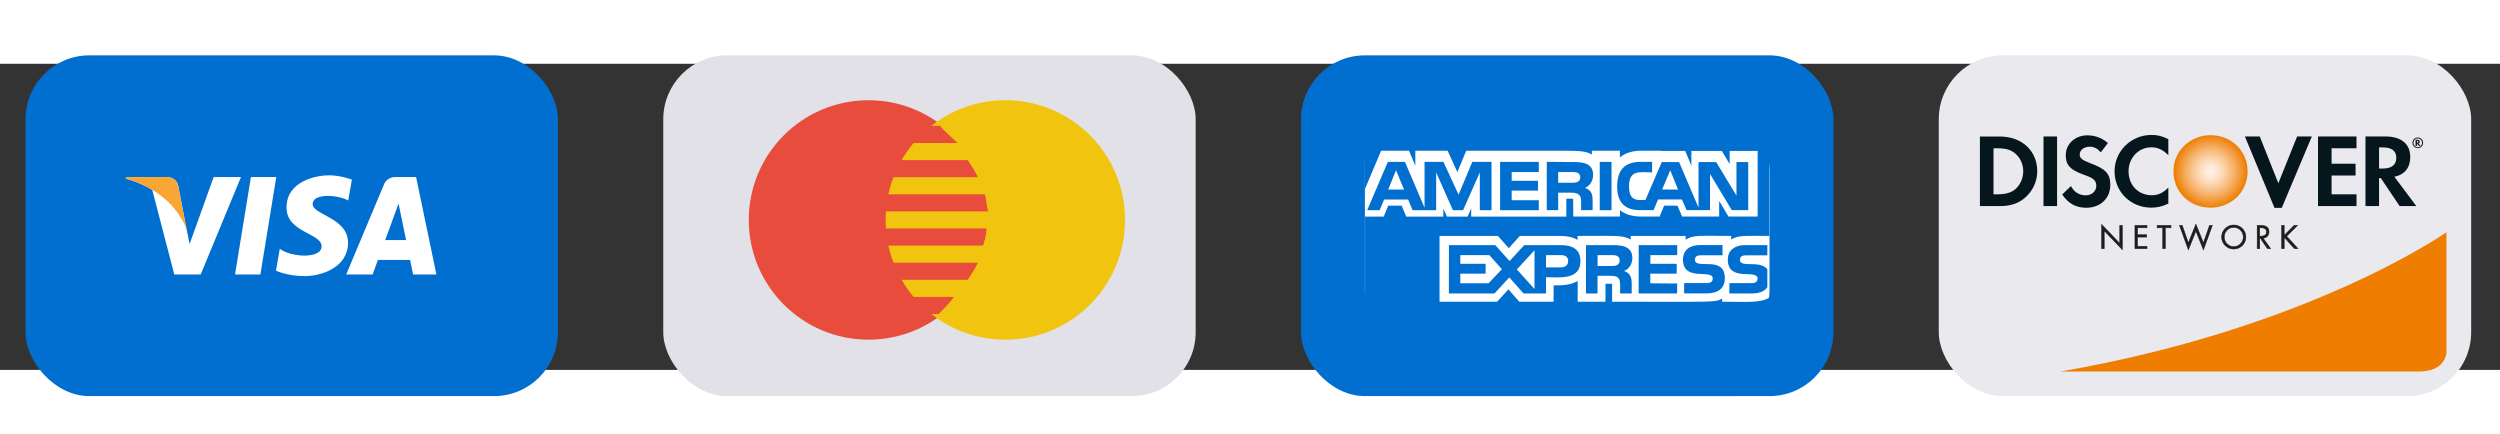 <svg xmlns="http://www.w3.org/2000/svg" width="98" height="17" viewBox="14 53 98 12" fill="none" style="&#10;">
<rect x="14" y="53" width="98" height="12" fill="#333333" stroke="none"/>
<rect x="15" y="52.67" width="20.87" height="13.357" rx="2.504" fill="#016FD0"/>
<path fill-rule="evenodd" clip-rule="evenodd" d="M24.207 61.259H23.213L23.836 57.44H24.83L24.207 61.259Z" fill="white"/>
<path fill-rule="evenodd" clip-rule="evenodd" d="M22.376 57.44L21.432 60.066L21.317 59.501L20.985 57.784C20.985 57.784 20.943 57.44 20.511 57.44H18.947L18.928 57.505C18.928 57.505 19.406 57.605 19.968 57.941L20.832 61.259H21.868L23.446 57.44H22.376Z" fill="white"/>
<path fill-rule="evenodd" clip-rule="evenodd" d="M30.193 61.259H31.107L30.311 57.44H29.513C29.142 57.44 29.054 57.727 29.054 57.727L27.571 61.259H28.607L28.813 60.69H30.078L30.193 61.259ZM29.1 59.91L29.623 58.48L29.918 59.91H29.1Z" fill="white"/>
<path fill-rule="evenodd" clip-rule="evenodd" d="M27.651 58.358L27.793 57.54C27.793 57.54 27.353 57.372 26.898 57.372C26.405 57.372 25.232 57.589 25.232 58.637C25.232 59.623 26.607 59.635 26.607 60.154C26.607 60.671 25.373 60.579 24.968 60.25L24.819 61.11C24.819 61.11 25.262 61.324 25.942 61.324C26.619 61.324 27.643 60.973 27.643 60.017C27.643 59.027 26.256 58.931 26.256 58.499C26.256 58.071 27.223 58.125 27.651 58.358Z" fill="white"/>
<path fill-rule="evenodd" clip-rule="evenodd" d="M21.317 59.501L20.985 57.784C20.985 57.784 20.943 57.44 20.511 57.44H18.947L18.928 57.505C18.928 57.505 19.681 57.662 20.404 58.247C21.092 58.805 21.317 59.501 21.317 59.501Z" fill="#FAA634"/>
<rect x="65" y="52.67" width="20.87" height="13.357" rx="2.504" fill="#016FD0"/>
<path d="M67.504 56.91C67.504 55.501 68.666 54.37 70.075 54.407L80.927 54.693C82.284 54.728 83.365 55.839 83.365 57.196V61.852C83.365 63.235 82.244 64.357 80.861 64.357H70.009C68.626 64.357 67.504 63.235 67.504 61.852V56.91Z" fill="white"/>
<path d="M81.507 62.328V62.203C81.21 62.359 81.4 62.328 77.195 62.328C77.195 61.624 77.198 61.66 77.195 61.624C77.148 61.621 77.107 61.621 76.936 61.621C76.936 62.121 76.933 61.811 76.933 62.328H75.844C75.844 61.99 75.846 61.901 75.846 61.512C75.571 61.68 75.219 61.691 74.902 61.685C74.902 62.096 74.9 61.917 74.9 62.328H73.554C73.413 62.169 73.479 62.242 73.13 61.842C73.042 61.94 72.778 62.23 72.687 62.328H70.43V59.748H72.717C72.855 59.905 72.794 59.835 73.144 60.229C73.232 60.131 73.479 59.855 73.576 59.748H75.172C75.442 59.748 75.667 59.802 75.841 59.905V59.748C77.335 59.748 77.611 59.709 77.924 59.891V59.748H80.076V59.894C80.39 59.701 80.616 59.748 81.863 59.748V59.888C82.146 59.723 82.319 59.743 83.357 59.748V54.846C83.357 54.105 82.765 53.504 82.036 53.504H68.825C68.096 53.504 67.504 54.105 67.504 54.846V57.915C67.763 57.303 68.047 56.629 68.14 56.408H69.233C69.351 56.691 69.277 56.512 69.481 56.998V56.408H70.746C70.826 56.582 71.052 57.079 71.129 57.247C71.289 56.867 71.407 56.579 71.476 56.408H74.311C74.311 56.406 74.627 56.408 74.63 56.408C75.833 56.414 76.105 56.386 76.402 56.557V56.408H77.5V56.668C77.71 56.498 77.993 56.408 78.345 56.408H79.105C79.105 56.422 79.157 56.417 79.168 56.417H80.06C80.176 56.691 80.132 56.584 80.302 56.993V56.417H81.494C81.629 56.64 81.466 56.367 81.802 56.931V56.417H82.9V58.988H81.755C81.607 58.737 81.717 58.927 81.392 58.376V58.988H79.939C79.763 58.575 79.936 58.98 79.757 58.561H79.234C79.119 58.84 79.174 58.706 79.058 58.988H78.32C77.982 58.988 77.707 58.904 77.503 58.739V58.988H75.673C75.665 58.6 75.67 58.295 75.67 58.295C75.621 58.287 75.576 58.289 75.4 58.289V58.991H71.671V58.672C71.602 58.829 71.597 58.837 71.531 58.991H70.719C70.609 58.742 70.639 58.812 70.579 58.672V58.991H69.123C69.007 58.709 69.062 58.843 68.947 58.563H68.418C68.302 58.843 68.358 58.709 68.242 58.991H67.51V64.684C67.51 65.425 68.102 66.026 68.831 66.026H82.044C82.773 66.026 83.365 65.425 83.365 64.684V62.158C83.016 62.39 82.465 62.328 81.507 62.328Z" fill="#016FD0"/>
<path d="M77.172 56.846H76.71V58.74H77.172V56.846Z" fill="#016FD0"/>
<path d="M76.45 57.355C76.45 56.907 76.065 56.852 75.701 56.852L74.633 56.844V58.738H75.081V58.052H75.573C76.076 58.052 75.969 58.333 75.977 58.738H76.431V58.369C76.431 58.117 76.39 57.956 76.13 57.866C76.333 57.784 76.453 57.574 76.45 57.355ZM75.647 57.664H75.081V57.245H75.655C75.794 57.245 75.947 57.273 75.947 57.448C75.947 57.628 75.802 57.664 75.647 57.664Z" fill="#016FD0"/>
<path d="M74.321 57.245V56.846H72.804V58.74H74.321V58.349H73.258V57.972H74.291V57.587H73.258V57.245H74.321Z" fill="#016FD0"/>
<path d="M72.468 58.74V56.846H71.714L71.176 58.131L70.582 56.846H69.842V58.642L69.074 56.846H68.404L67.593 58.74H68.082L68.257 58.322H69.2L69.374 58.74H70.298V57.259L70.954 58.74H71.353L72.009 57.259V58.74H72.468ZM68.418 57.929L68.724 57.174L69.038 57.929H68.418Z" fill="#016FD0"/>
<path d="M75.19 60.11H73.75L73.176 60.733L72.616 60.11H70.798L70.796 62.004H72.583L73.165 61.375L73.723 62.004H74.603L74.605 61.367C75.122 61.367 75.953 61.492 75.953 60.73C75.953 60.257 75.617 60.11 75.19 60.11ZM72.353 61.605H71.244V61.227H72.236V60.842H71.244V60.5H72.383L72.873 61.053L72.353 61.605ZM74.152 61.829L73.46 61.061L74.152 60.312V61.829ZM75.185 60.981H74.605V60.5H75.193C75.346 60.5 75.472 60.563 75.472 60.73C75.472 60.905 75.346 60.981 75.185 60.981Z" fill="#016FD0"/>
<path d="M77.393 57.809C77.393 58.415 77.672 58.738 78.295 58.738H78.82L78.995 58.32H79.932L80.112 58.738H81.033V57.319L81.886 58.738H82.531V56.852H82.069V58.167L81.274 56.852H80.582V58.639L79.82 56.852H79.142L78.5 58.341H78.298C77.934 58.341 77.858 58.12 77.858 57.798C77.858 57.147 78.287 57.251 78.762 57.259V56.844H78.322C77.68 56.844 77.393 57.172 77.393 57.809ZM79.473 57.174L79.779 57.929H79.156L79.473 57.174Z" fill="#016FD0"/>
<path d="M80.899 61.596H80.019L80.017 62.001H80.897C81.301 62.001 81.613 61.848 81.613 61.4C81.613 60.492 80.44 61.094 80.44 60.681C80.44 60.528 80.574 60.506 80.692 60.506H81.522V60.107H80.615C80.265 60.107 79.973 60.287 79.973 60.673C79.973 61.575 81.14 61.014 81.14 61.422C81.137 61.569 81.011 61.596 80.899 61.596Z" fill="#016FD0"/>
<path d="M77.989 60.621C77.989 60.172 77.603 60.11 77.248 60.11H76.171L76.169 62.004H76.622L76.625 61.312H77.106C77.407 61.312 77.51 61.367 77.51 61.689L77.508 62.004H77.962L77.964 61.626C77.964 61.383 77.915 61.214 77.663 61.123C77.874 61.039 77.986 60.828 77.989 60.621ZM77.191 60.927H76.625V60.5H77.199C77.338 60.5 77.491 60.528 77.491 60.703C77.491 60.891 77.344 60.927 77.191 60.927Z" fill="#016FD0"/>
<path d="M79.746 60.5V60.11H78.237L78.235 62.004H79.743L79.746 61.613L78.691 61.605V61.227H79.727V60.842H78.694V60.5H79.746Z" fill="#016FD0"/>
<path d="M82.457 60.509H83.28V60.11H82.381C82.031 60.11 81.73 60.29 81.73 60.675C81.73 61.577 82.897 61.025 82.897 61.424C82.897 61.563 82.78 61.599 82.668 61.599H81.793L81.79 62.004H82.665C82.894 62.004 83.146 61.954 83.28 61.76V61.055C82.993 60.678 82.206 61.02 82.206 60.686C82.206 60.528 82.331 60.509 82.457 60.509Z" fill="#016FD0"/>
<rect x="40" y="52.67" width="20.87" height="13.357" rx="2.504" fill="#E1E1E7"/>
<path d="M48.045 63.815C50.637 63.815 52.738 61.714 52.738 59.122C52.738 56.53 50.637 54.429 48.045 54.429C45.453 54.429 43.352 56.53 43.352 59.122C43.352 61.714 45.453 63.815 48.045 63.815Z" fill="#E74C3C"/>
<path d="M53.409 63.815C56.001 63.815 58.102 61.714 58.102 59.122C58.102 56.53 56.001 54.429 53.409 54.429C50.817 54.429 48.716 56.53 48.716 59.122C48.716 61.714 50.817 63.815 53.409 63.815Z" fill="#F1C40F"/>
<path fill-rule="evenodd" clip-rule="evenodd" d="M51.934 56.776H48.179C48.045 56.977 47.911 57.178 47.777 57.446H52.336C52.202 57.178 52.068 56.977 51.934 56.776ZM50.861 55.435H49.319C49.118 55.636 48.917 55.837 48.716 56.105H51.532C51.263 55.837 50.995 55.636 50.861 55.435ZM52.604 58.117H47.576C47.509 58.318 47.442 58.586 47.442 58.787H52.738C52.671 58.586 52.671 58.318 52.604 58.117ZM48.179 61.469H51.934C52.068 61.268 52.202 61.066 52.336 60.798H47.777C47.911 61.066 48.045 61.268 48.179 61.469ZM47.509 60.128H52.537C52.604 59.927 52.671 59.659 52.671 59.457H47.375C47.442 59.659 47.442 59.927 47.509 60.128ZM49.252 62.81H50.794C50.995 62.608 51.196 62.407 51.397 62.139H48.581C48.85 62.407 49.118 62.608 49.252 62.81Z" fill="#E74C3C"/>
<rect x="90" y="52.67" width="20.87" height="13.357" rx="2.504" fill="#E9E9EE"/>
<path d="M109.901 64.364V59.603C109.901 59.603 104.554 63.375 94.762 65.065H108.83C109.432 65.046 109.783 64.85 109.901 64.364Z" fill="#EF7D00"/>
<path d="M100.655 55.799C99.852 55.799 99.2 56.427 99.2 57.201C99.2 58.025 99.824 58.64 100.655 58.64C101.466 58.64 102.106 58.016 102.106 57.217C102.106 56.423 101.471 55.799 100.655 55.799Z" fill="url(#paint0_radial)"/>
<path d="M92.395 55.851H91.613V58.579H92.391C92.804 58.579 93.103 58.481 93.365 58.264C93.675 58.007 93.86 57.618 93.86 57.216C93.86 56.411 93.258 55.851 92.395 55.851ZM93.017 57.9C92.849 58.052 92.633 58.117 92.288 58.117H92.145V56.313H92.288C92.633 56.313 92.841 56.374 93.017 56.534C93.201 56.697 93.311 56.951 93.311 57.212C93.311 57.475 93.201 57.737 93.017 57.9Z" fill="#05171D"/>
<path d="M94.637 55.85H94.105V58.578H94.637V55.85Z" fill="#05171D"/>
<path d="M95.938 56.897C95.619 56.778 95.525 56.7 95.525 56.554C95.525 56.382 95.692 56.251 95.922 56.251C96.081 56.251 96.212 56.316 96.352 56.471L96.629 56.108C96.4 55.907 96.126 55.805 95.827 55.805C95.345 55.805 94.977 56.14 94.977 56.586C94.977 56.962 95.148 57.154 95.648 57.335C95.856 57.408 95.963 57.457 96.016 57.491C96.122 57.56 96.176 57.658 96.176 57.772C96.176 57.994 95.999 58.157 95.762 58.157C95.508 58.157 95.304 58.03 95.181 57.793L94.838 58.125C95.083 58.484 95.377 58.644 95.783 58.644C96.335 58.644 96.724 58.276 96.724 57.748C96.724 57.314 96.544 57.118 95.938 56.897Z" fill="#05171D"/>
<path d="M96.891 57.216C96.891 58.018 97.521 58.64 98.332 58.64C98.561 58.64 98.757 58.595 98.999 58.481V57.854C98.786 58.067 98.597 58.153 98.356 58.153C97.82 58.153 97.439 57.764 97.439 57.212C97.439 56.688 97.832 56.275 98.332 56.275C98.585 56.275 98.778 56.365 98.999 56.582V55.956C98.766 55.837 98.573 55.789 98.344 55.789C97.538 55.789 96.891 56.423 96.891 57.216Z" fill="#05171D"/>
<path d="M103.311 57.683L102.582 55.85H102.001L103.16 58.648H103.446L104.624 55.85H104.047L103.311 57.683Z" fill="#05171D"/>
<path d="M104.866 58.578H106.375V58.117H105.398V57.38H106.338V56.918H105.398V56.312H106.375V55.85H104.866V58.578Z" fill="#05171D"/>
<path d="M108.482 56.655C108.482 56.144 108.131 55.85 107.517 55.85H106.727V58.578H107.259V57.482H107.329L108.065 58.578H108.72L107.86 57.429C108.261 57.347 108.482 57.073 108.482 56.655ZM107.414 57.106H107.259V56.279H107.423C107.755 56.279 107.935 56.419 107.935 56.684C107.935 56.958 107.755 57.106 107.414 57.106Z" fill="#05171D"/>
<path d="M108.857 56.053C108.857 56.006 108.825 55.98 108.767 55.98H108.689V56.22H108.746V56.127L108.814 56.22H108.885L108.805 56.121C108.839 56.112 108.857 56.087 108.857 56.053ZM108.757 56.086H108.746V56.024H108.757C108.786 56.024 108.8 56.034 108.8 56.054C108.8 56.075 108.785 56.086 108.757 56.086Z" fill="#1D1D1B"/>
<path d="M108.778 55.889C108.662 55.889 108.568 55.983 108.568 56.099C108.568 56.216 108.662 56.309 108.778 56.309C108.892 56.309 108.986 56.215 108.986 56.099C108.986 55.984 108.892 55.889 108.778 55.889ZM108.778 56.272C108.685 56.272 108.61 56.195 108.61 56.1C108.61 56.004 108.684 55.928 108.778 55.928C108.869 55.928 108.943 56.005 108.943 56.1C108.943 56.194 108.869 56.272 108.778 56.272Z" fill="#1D1D1B"/>
<path d="M96.383 59.295L97.095 60.041V59.334H97.196V60.288L96.485 59.544V60.247H96.383V59.295Z" fill="#1D1D1B"/>
<path d="M96.373 59.296V60.257H96.494C96.494 60.257 96.494 59.612 96.494 59.568C96.525 59.6 97.206 60.312 97.206 60.312V59.325H97.085C97.085 59.325 97.085 59.973 97.085 60.018C97.054 59.985 96.373 59.272 96.373 59.272V59.296ZM96.392 59.319C96.424 59.352 97.105 60.065 97.105 60.065C97.105 60.065 97.105 59.362 97.105 59.344C97.118 59.344 97.173 59.344 97.187 59.344C97.187 59.362 97.187 60.22 97.187 60.265C97.155 60.232 96.475 59.52 96.475 59.52C96.475 59.52 96.475 60.219 96.475 60.238C96.461 60.238 96.406 60.238 96.392 60.238C96.392 60.22 96.392 59.364 96.392 59.319Z" fill="#1D1D1B"/>
<path d="M97.689 59.334H98.162V59.429H97.791V59.7H98.151V59.794H97.791V60.153H98.162V60.247H97.689V59.334Z" fill="#1D1D1B"/>
<path d="M98.162 59.325H97.68V60.257H98.172V60.143C98.172 60.143 97.818 60.143 97.801 60.143C97.801 60.126 97.801 59.822 97.801 59.804C97.819 59.804 98.161 59.804 98.161 59.804V59.691C98.161 59.691 97.818 59.691 97.801 59.691C97.801 59.673 97.801 59.456 97.801 59.439C97.819 59.439 98.172 59.439 98.172 59.439V59.325H98.162ZM98.153 59.344C98.153 59.357 98.153 59.406 98.153 59.419C98.135 59.419 97.781 59.419 97.781 59.419V59.71C97.781 59.71 98.124 59.71 98.142 59.71C98.142 59.723 98.142 59.771 98.142 59.785C98.124 59.785 97.781 59.785 97.781 59.785V60.162C97.781 60.162 98.135 60.162 98.153 60.162C98.153 60.176 98.153 60.224 98.153 60.238C98.135 60.238 97.717 60.238 97.699 60.238C97.699 60.22 97.699 59.362 97.699 59.344C97.717 59.344 98.135 59.344 98.153 59.344Z" fill="#1D1D1B"/>
<path d="M98.881 60.247H98.779V59.429H98.559V59.334H99.103V59.429H98.881V60.247Z" fill="#1D1D1B"/>
<path d="M99.103 59.325H98.549V59.439C98.549 59.439 98.752 59.439 98.769 59.439C98.769 59.457 98.769 60.257 98.769 60.257H98.89C98.89 60.257 98.89 59.457 98.89 59.439C98.907 59.439 99.113 59.439 99.113 59.439V59.325H99.103ZM99.094 59.344C99.094 59.357 99.094 59.406 99.094 59.419C99.077 59.419 98.871 59.419 98.871 59.419C98.871 59.419 98.871 60.219 98.871 60.238C98.857 60.238 98.803 60.238 98.788 60.238C98.788 60.219 98.788 59.419 98.788 59.419C98.788 59.419 98.585 59.419 98.568 59.419C98.568 59.406 98.568 59.357 98.568 59.344C98.586 59.344 99.076 59.344 99.094 59.344Z" fill="#1D1D1B"/>
<path d="M99.784 60.019L100.079 59.287L100.374 60.019L100.614 59.334H100.725L100.374 60.294L100.079 59.559L99.784 60.294L99.434 59.334H99.544L99.784 60.019Z" fill="#1D1D1B"/>
<path d="M100.07 59.284C100.07 59.284 99.802 59.948 99.784 59.992C99.769 59.947 99.55 59.325 99.55 59.325H99.42L99.784 60.322C99.784 60.322 100.063 59.627 100.079 59.585C100.096 59.627 100.375 60.322 100.375 60.322L100.738 59.325H100.607C100.607 59.325 100.389 59.947 100.374 59.992C100.356 59.948 100.079 59.262 100.079 59.262L100.07 59.284ZM99.792 60.022C99.792 60.022 100.063 59.354 100.079 59.313C100.096 59.354 100.375 60.046 100.375 60.046C100.375 60.046 100.616 59.356 100.621 59.344C100.631 59.344 100.691 59.344 100.711 59.344C100.702 59.368 100.39 60.224 100.374 60.268C100.357 60.225 100.079 59.534 100.079 59.534C100.079 59.534 99.801 60.225 99.784 60.268C99.768 60.224 99.457 59.368 99.447 59.344C99.467 59.344 99.527 59.344 99.537 59.344C99.541 59.356 99.783 60.046 99.783 60.046L99.792 60.022Z" fill="#1D1D1B"/>
<path d="M102.039 59.792C102.039 60.055 101.823 60.263 101.563 60.263C101.303 60.263 101.088 60.055 101.088 59.792C101.088 59.531 101.303 59.319 101.563 59.319C101.823 59.319 102.039 59.531 102.039 59.792ZM101.189 59.791C101.189 59.996 101.356 60.168 101.563 60.168C101.771 60.168 101.937 59.996 101.937 59.791C101.937 59.584 101.773 59.413 101.563 59.413C101.354 59.413 101.189 59.584 101.189 59.791Z" fill="#1D1D1B"/>
<path d="M101.078 59.792C101.078 60.057 101.296 60.272 101.564 60.272C101.831 60.272 102.049 60.057 102.049 59.792C102.049 59.525 101.831 59.309 101.564 59.309C101.296 59.309 101.078 59.525 101.078 59.792ZM101.097 59.792C101.097 59.536 101.306 59.328 101.564 59.328C101.82 59.328 102.03 59.536 102.03 59.792C102.03 60.047 101.82 60.254 101.564 60.254C101.306 60.254 101.097 60.047 101.097 59.792Z" fill="#1D1D1B"/>
<path d="M101.18 59.791C101.18 60.005 101.352 60.178 101.564 60.178C101.775 60.178 101.947 60.005 101.947 59.791C101.947 59.577 101.775 59.404 101.564 59.404C101.352 59.404 101.18 59.577 101.18 59.791ZM101.199 59.791C101.199 59.588 101.362 59.423 101.564 59.423C101.765 59.423 101.928 59.588 101.928 59.791C101.928 59.994 101.765 60.159 101.564 60.159C101.362 60.159 101.199 59.994 101.199 59.791Z" fill="#1D1D1B"/>
<path d="M102.582 60.247H102.48V59.334H102.612C102.785 59.334 102.946 59.381 102.946 59.586C102.946 59.727 102.858 59.826 102.717 59.838L103.008 60.247H102.883L102.607 59.846H102.582V60.247ZM102.582 59.757H102.613C102.728 59.757 102.844 59.735 102.844 59.593C102.844 59.444 102.734 59.429 102.612 59.429H102.582V59.757Z" fill="#1D1D1B"/>
<path d="M102.48 59.325H102.471V60.257H102.591C102.591 60.257 102.591 59.874 102.591 59.856C102.599 59.856 102.607 59.856 102.607 59.856C102.607 59.863 102.875 60.253 102.875 60.253L103.008 60.257H103.026C103.026 60.257 102.748 59.865 102.733 59.844C102.868 59.825 102.955 59.727 102.955 59.586C102.955 59.41 102.843 59.325 102.612 59.325H102.48V59.325ZM102.612 59.344C102.833 59.344 102.937 59.421 102.937 59.586C102.937 59.722 102.85 59.818 102.716 59.829L102.7 59.83C102.7 59.83 102.97 60.21 102.99 60.238C102.963 60.238 102.883 60.238 102.883 60.238H102.883C102.883 60.231 102.615 59.841 102.615 59.841L102.582 59.837H102.572C102.572 59.837 102.572 60.22 102.572 60.238C102.558 60.238 102.503 60.238 102.49 60.238C102.49 60.22 102.49 59.362 102.49 59.344C102.506 59.344 102.612 59.344 102.612 59.344Z" fill="#1D1D1B"/>
<path d="M102.582 59.419H102.572V59.766H102.613C102.725 59.766 102.854 59.746 102.854 59.593C102.854 59.432 102.729 59.419 102.612 59.419H102.582ZM102.612 59.439C102.729 59.439 102.835 59.45 102.835 59.593C102.835 59.729 102.723 59.747 102.613 59.747C102.613 59.747 102.601 59.747 102.591 59.747C102.591 59.73 102.591 59.456 102.591 59.439C102.6 59.439 102.612 59.439 102.612 59.439Z" fill="#1D1D1B"/>
<path d="M103.929 59.334H104.066L103.638 59.76L104.081 60.247H103.94L103.566 59.828L103.54 59.853V60.247H103.439V59.334H103.54V59.725L103.929 59.334Z" fill="#1D1D1B"/>
<path d="M104.066 59.325H103.926C103.926 59.325 103.58 59.672 103.55 59.703C103.55 59.662 103.55 59.325 103.55 59.325H103.43V60.257H103.55C103.55 60.257 103.55 59.857 103.55 59.855C103.551 59.855 103.559 59.848 103.565 59.842C103.578 59.856 103.933 60.254 103.933 60.254L104.081 60.257H104.102C104.102 60.257 103.663 59.773 103.65 59.76C103.664 59.747 104.089 59.325 104.089 59.325H104.066V59.325ZM104.043 59.344C104.013 59.374 103.624 59.759 103.624 59.759C103.624 59.759 104.032 60.208 104.059 60.238C104.028 60.238 103.94 60.238 103.94 60.238C103.94 60.233 103.573 59.822 103.573 59.822L103.566 59.814L103.534 59.847C103.534 59.847 103.531 60.22 103.531 60.238C103.517 60.238 103.462 60.238 103.449 60.238C103.449 60.22 103.449 59.362 103.449 59.344C103.462 59.344 103.517 59.344 103.531 59.344C103.531 59.362 103.531 59.749 103.531 59.749C103.531 59.749 103.928 59.349 103.933 59.344C103.939 59.344 104.012 59.344 104.043 59.344Z" fill="#1D1D1B"/>
<defs>
<radialGradient id="paint0_radial" cx="0" cy="0" r="1" gradientUnits="userSpaceOnUse" gradientTransform="translate(100.653 57.219) scale(1.437)">
<stop offset="0.006" stop-color="#FFF2E8"/>
<stop offset="0.096" stop-color="#FEEDDF"/>
<stop offset="0.244" stop-color="#FDE1C7"/>
<stop offset="0.43" stop-color="#FACD9F"/>
<stop offset="0.648" stop-color="#F6B168"/>
<stop offset="0.89" stop-color="#F08E22"/>
<stop offset="1" stop-color="#EE7D00"/>
</radialGradient>
</defs>
</svg>